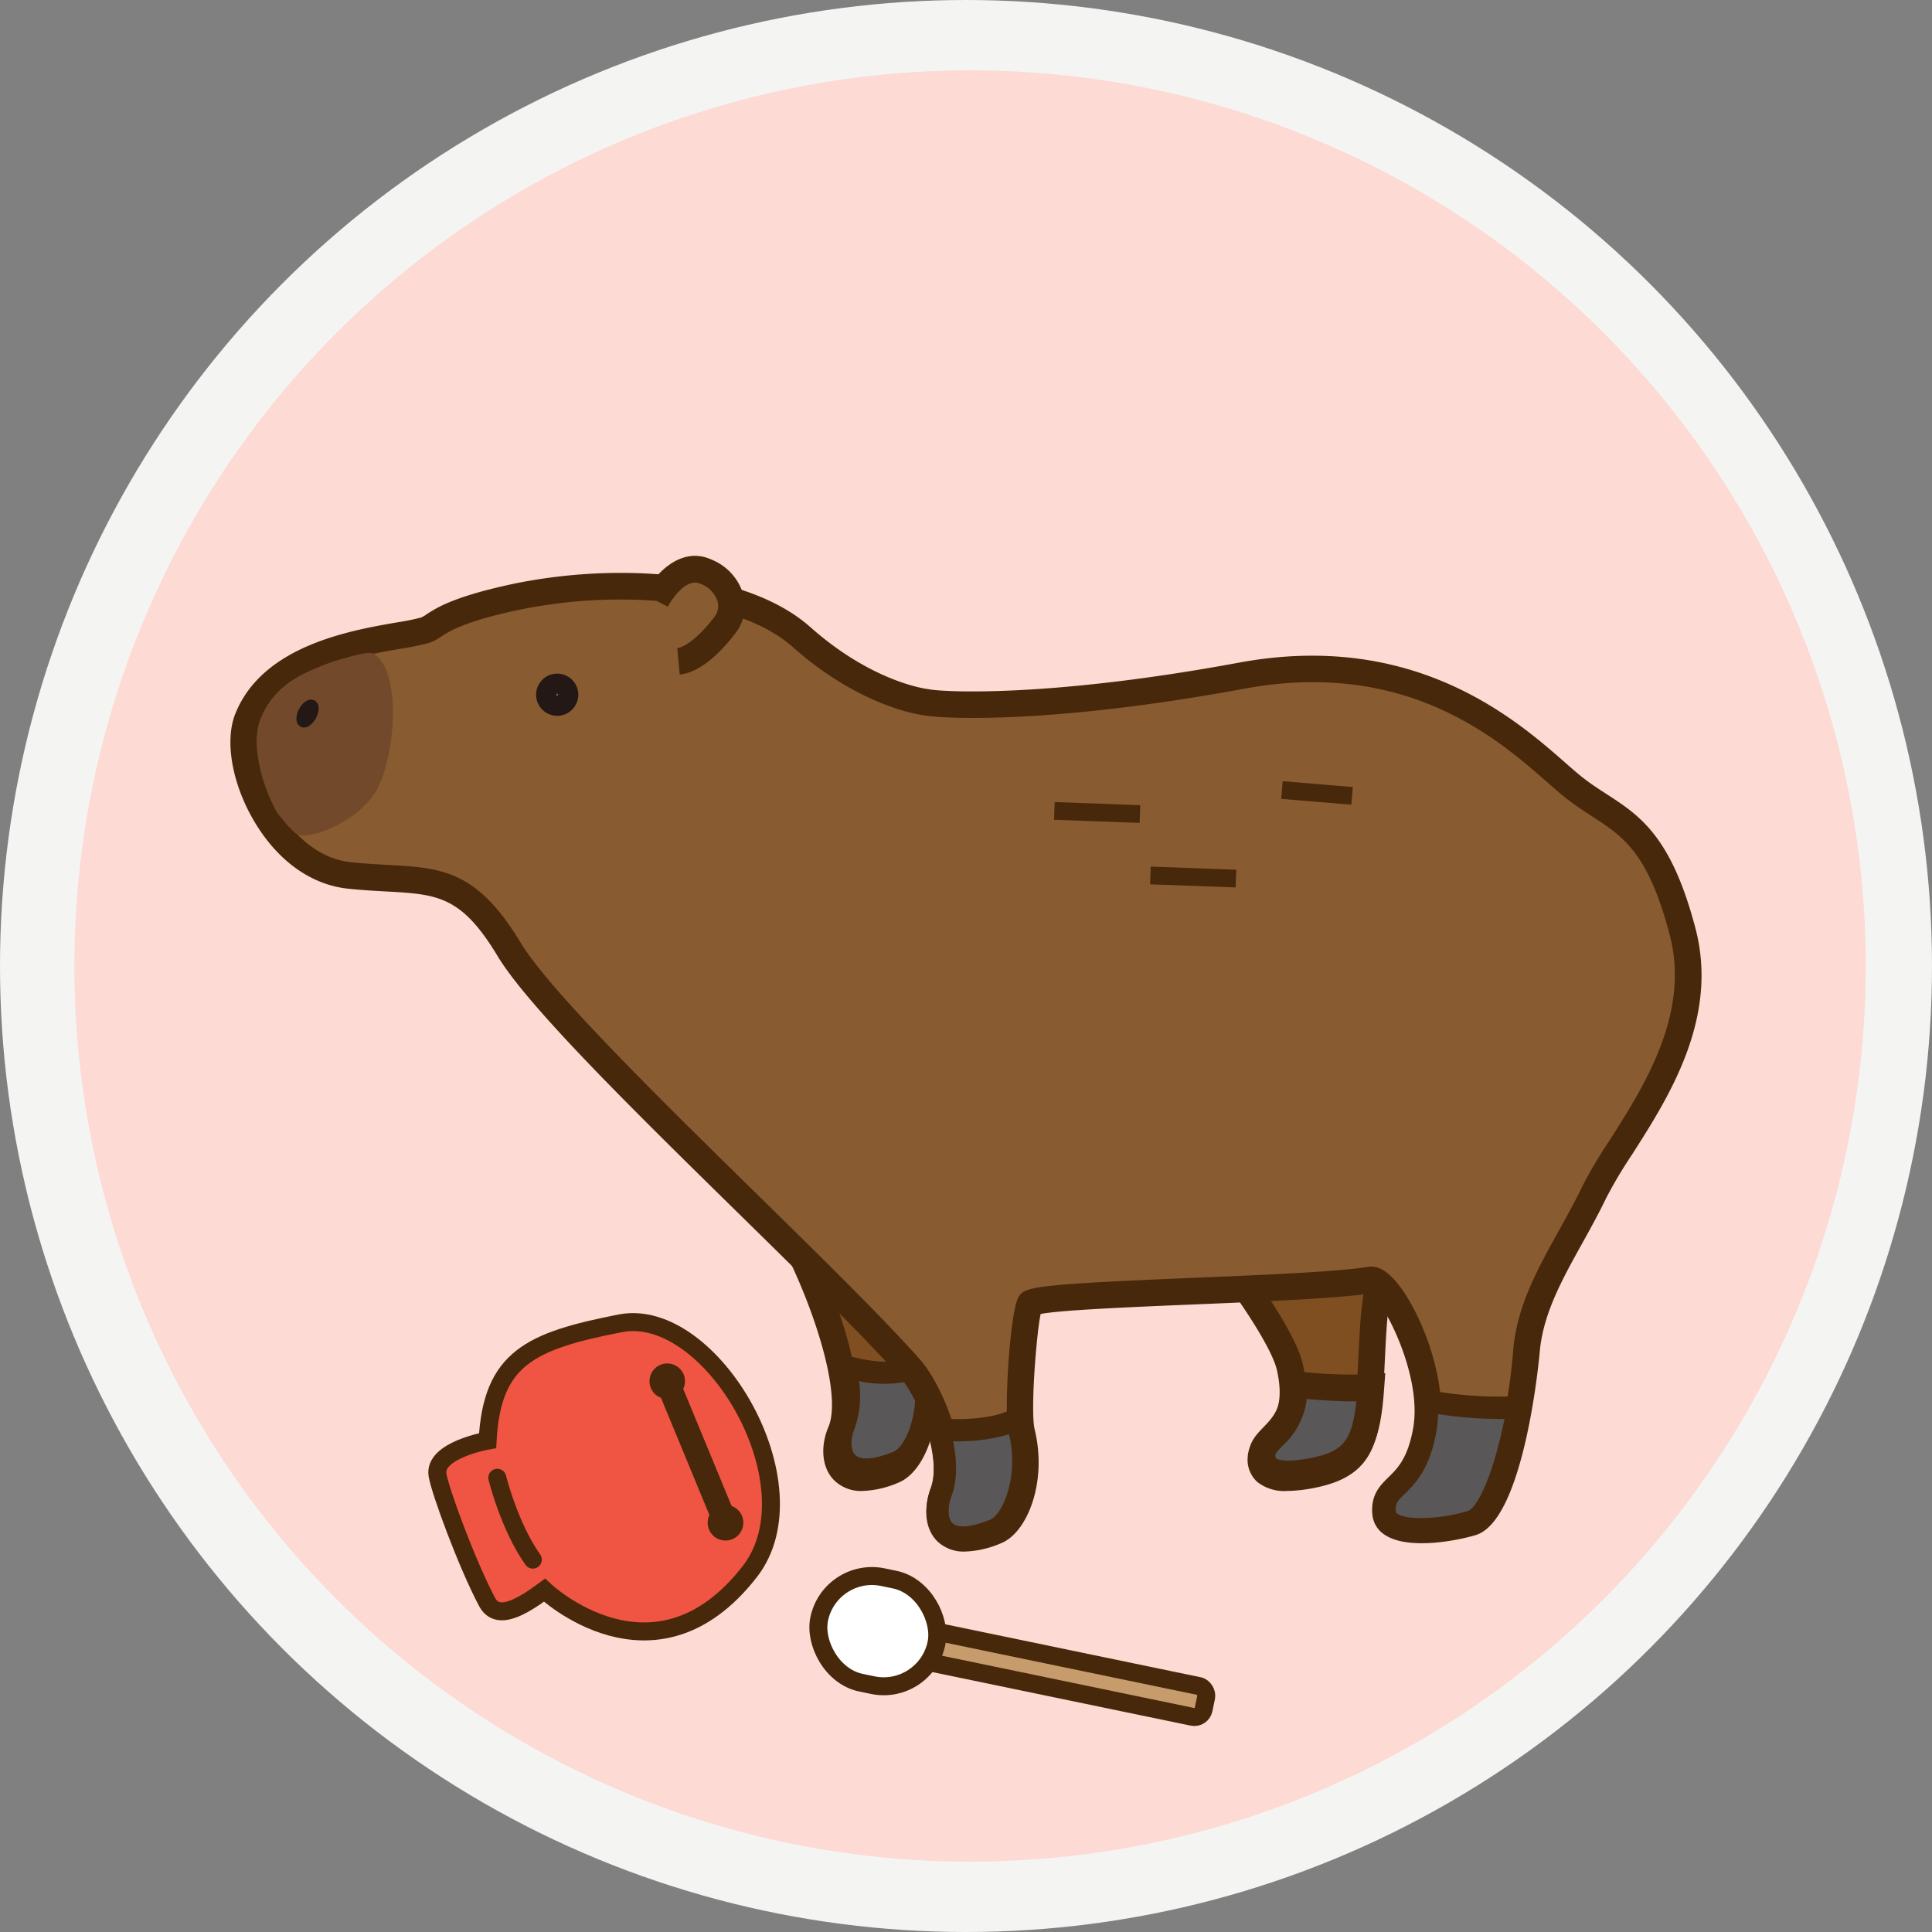 <svg xmlns="http://www.w3.org/2000/svg" width="322.58" height="322.58" viewBox="0 0 322.58 322.58"><rect x="0" y="0" width="322.58" height="322.58" fill="#808080" stroke="none"/><g transform="translate(-1760.194 -737.309)"><g transform="translate(-197.561 70.425)"><circle cx="161.29" cy="161.29" r="161.29" transform="translate(1957.755 666.885)" fill="#f4f5f3"/><circle cx="149.551" cy="149.551" r="149.551" transform="translate(1970.173 678.624)" fill="#fddad3"/></g><g transform="translate(-197.561 70.425)"><path d="M2083.558,863.7c6.922,6.854,18.317,33.581,14.536,42.368-1.58,3.674-.912,10.283,8.881,6.291,3.253-1.326,6.106-8.868,4.256-16.405-.9-3.681.37-19.55,1.356-21.462" fill="#804f21"/><path d="M2101.741,915.825a6.361,6.361,0,0,1-4.747-1.822c-2.272-2.317-2.109-6.1-.939-8.815,3.285-7.635-7.363-33.283-14.059-39.913l3.124-3.155c7.169,7.1,19.325,34.8,15.014,44.823-.646,1.5-.633,3.275.03,3.95.624.637,2.523.814,5.973-.593,1.97-.8,4.564-7.191,2.938-13.82-.934-3.8.174-20.363,1.539-23.009l3.946,2.036c-.718,1.788-1.959,16.711-1.174,19.915,2.136,8.7-1.181,17.2-5.573,18.99A16.463,16.463,0,0,1,2101.741,915.825Z" fill="#47280a"/><path d="M2163.517,878.746s8.449,11.162,9.621,16.466c2.414,10.928-4.719,11.745-4.842,15.076-.089,2.4,1.476,4.206,8.464,2.85s8.836-4.3,9.576-12.437c.938-10.321,0-21.555,5.273-27.568" fill="#804f21"/><path d="M2172.661,915.821a7.3,7.3,0,0,1-4.917-1.448,4.98,4.98,0,0,1-1.667-4.168c.072-1.942,1.322-3.234,2.424-4.374,1.8-1.858,3.834-3.963,2.469-10.139-.876-3.963-6.955-12.609-9.223-15.606l3.54-2.68c.895,1.182,8.778,11.712,10.019,17.327,1.879,8.507-1.559,12.061-3.613,14.185-.465.481-1.169,1.209-1.178,1.451-.006.156-.006.526.116.631.1.088,1.145.844,5.7-.042,5.724-1.111,7.107-2.968,7.789-10.458.21-2.319.327-4.735.44-7.072.41-8.506.8-16.541,5.374-21.758l3.339,2.927c-3.554,4.053-3.906,11.335-4.278,19.045-.115,2.383-.234,4.848-.454,7.26-.749,8.243-2.712,12.736-11.363,14.415A24.026,24.026,0,0,1,2172.661,915.821Z" fill="#47280a"/><path d="M2098.729,904.714c-1.58,3.673-.912,10.282,8.881,6.29,2.94-1.2,5.541-7.476,4.65-14.236-.38-.657-.76-1.249-1.13-1.765-4.941,2.425-12.159.028-12.159.028l0,0C2099.665,899.015,2099.7,902.458,2098.729,904.714Z" fill="#595757"/><path d="M2102.382,914.1a6.008,6.008,0,0,1-4.489-1.711c-2.152-2.194-1.984-5.8-.863-8.409h0c.527-1.227.976-3.719.115-8.63l-.165-.947,1.487-1.488,1.087.357c.062.021,6.573,2.122,10.761.068l1.406-.69.913,1.273c.408.569.821,1.213,1.227,1.914l.185.32.049.366c.937,7.116-1.712,14.531-5.786,16.192A16.127,16.127,0,0,1,2102.382,914.1Zm-1.2-16.622a16.406,16.406,0,0,1-.749,7.964h0c-.624,1.452-.756,3.477.106,4.356.929.949,3.253.763,6.377-.51,1.9-.775,4.235-5.884,3.559-11.916-.02-.033-.041-.066-.06-.1A19.635,19.635,0,0,1,2101.178,897.481Z" fill="#47280a"/><path d="M2112.431,784.14s-9.723-1.029-20.824-10.875-33.9-9.806-48.66-6.517c-11.9,2.652-12.273,4.746-14.246,5.366-4.857,1.526-24.572,2.1-29.6,14.8-2.914,7.355,4.317,24.854,17.083,26.149s18.44-1.171,26.581,12.335,51.188,52.236,66.93,69.936c3.13,3.52,7.94,14.494,5.535,20.846-1.416,3.74-.912,10.282,8.881,6.29,3.253-1.326,6.106-8.868,4.255-16.405-.9-3.681.371-19.55,1.357-21.462s45.576-2.158,56.8-4.008c3.192-.527,11.224,14.863,9.374,25.162s-7.264,8.773-6.784,13.815c.37,3.885,9.713,2.96,14.431,1.48s8.326-18.749,9.066-28.369,6.907-17.515,11.348-26.766,19.55-25.163,14.74-43.479-11.1-18.5-18.132-24.053-23.5-24.607-55.5-18.687S2115.041,784.684,2112.431,784.14Z" fill="#895b31"/><path d="M2118.878,925.942a6.309,6.309,0,0,1-4.6-1.7c-2.415-2.354-2.118-6.236-1.131-8.845,1.968-5.2-2.2-15.3-5.118-18.583-6.084-6.841-16.271-16.84-27.057-27.427-17.208-16.89-35-34.355-40.116-42.839-6.1-10.13-10.046-10.347-18.682-10.823-1.842-.1-3.929-.216-6.221-.449-6.123-.621-11.65-4.507-15.562-10.943-3.833-6.3-5.184-13.632-3.362-18.233,4.515-11.393,19.144-13.931,27-15.295a39.735,39.735,0,0,0,4-.807,4.233,4.233,0,0,0,.93-.529c1.632-1.065,4.362-2.849,13.5-4.885,16.435-3.663,39.287-3.025,50.616,7.023,10.448,9.267,19.493,10.318,19.584,10.328l.219.034c2.147.449,19.773,1.468,51.771-4.45,29.26-5.408,46.273,9.529,54.45,16.709,1.1.962,2.044,1.793,2.836,2.419,1.35,1.066,2.713,1.949,4.03,2.8,5.567,3.607,10.824,7.012,14.873,22.429,3.951,15.044-4.477,28.225-10.631,37.849a75.749,75.749,0,0,0-4.255,7.154c-1.27,2.647-2.676,5.18-4.035,7.629-3.4,6.12-6.605,11.9-7.1,18.347-.022.276-2.492,27.769-10.615,30.317-2.678.84-11.22,2.639-15.218-.014a4.475,4.475,0,0,1-2.088-3.374c-.315-3.3,1.283-4.872,2.693-6.255,1.508-1.48,3.216-3.156,4.115-8.162,1.556-8.661-4.794-21.075-7.16-22.527-5.492.846-17.588,1.349-29.3,1.836-10.068.419-22.411.932-25.738,1.6-.722,3.4-1.721,16.313-1,19.267,2.136,8.7-1.181,17.2-5.573,18.991A16.5,16.5,0,0,1,2118.878,925.942ZM2061.37,766.984a83.971,83.971,0,0,0-17.94,1.931c-8.349,1.861-10.658,3.368-12.037,4.269a7.854,7.854,0,0,1-2.027,1.048,40.158,40.158,0,0,1-4.57.945c-7.494,1.3-20.037,3.476-23.634,12.556-1.274,3.213.028,9.357,3.027,14.291,1.837,3.022,5.867,8.187,12.216,8.832,2.19.222,4.136.329,6.017.433,8.986.495,14.923.822,22.241,12.963,4.824,8,23.2,26.045,39.423,41.964,10.841,10.64,21.081,20.69,27.265,27.643,3.5,3.936,8.773,15.658,5.953,23.108-.623,1.645-.589,3.443.078,4.094.614.6,2.482.743,5.888-.646,1.97-.8,4.564-7.191,2.938-13.82-.934-3.8.174-20.362,1.539-23.008.945-1.831,1.987-2.211,29.323-3.349,11.816-.491,24.034-1,29.089-1.833,1.318-.215,2.678.38,4.051,1.772,4.221,4.282,9.514,16.826,7.87,25.974-1.149,6.4-3.693,8.894-5.376,10.546-1.235,1.213-1.493,1.51-1.383,2.665.678.977,6.538,1.146,11.556-.428,2.454-.769,6.54-13.721,7.517-26.421.57-7.412,4.007-13.6,7.645-20.16,1.329-2.393,2.7-4.868,3.916-7.4a77.969,77.969,0,0,1,4.516-7.625c5.712-8.933,13.534-21.167,10.077-34.33-3.612-13.752-7.751-16.434-12.992-19.829-1.4-.909-2.854-1.849-4.368-3.044-.883-.7-1.87-1.564-3.013-2.568-8.24-7.233-23.575-20.7-50.713-15.678-32.149,5.946-50.283,5.026-53.377,4.452-1.2-.153-10.954-1.655-21.952-11.409C2083.834,769.339,2072.726,766.984,2061.37,766.984Z" fill="#47280a"/><path d="M2020.525,799.008c3.154-5.378,4.521-19.871-.382-22.97-.818-.518-4.467.629-6.675,1.259-5.461,2-10,4.02-12.246,9.679-1.456,3.676-.15,10.291,2.757,15.51a25.206,25.206,0,0,0,3.051,3.486C2008.8,807.546,2017.476,804.207,2020.525,799.008Z" fill="#72492a"/><path d="M2050.788,786.4a3.521,3.521,0,1,1,2.116-.706h0A3.507,3.507,0,0,1,2050.788,786.4Zm-.109-3.664a.182.182,0,0,0-.066.114.178.178,0,0,0,.032.127.181.181,0,0,0,.114.066.167.167,0,0,0,.127-.032Zm.1-.035a.172.172,0,0,0-.1.034l.207.275a.172.172,0,0,0-.1-.309Z" fill="#231815"/><ellipse cx="1.739" cy="0.858" rx="1.739" ry="0.858" transform="translate(2007.538 787.167) rotate(-62.353)" fill="#221714"/><path d="M2008.511,788.356a1.185,1.185,0,0,1-.556-.136h0a1.455,1.455,0,0,1-.7-1.406,3.605,3.605,0,0,1,.432-1.531c.667-1.272,1.744-1.886,2.566-1.455a1.456,1.456,0,0,1,.7,1.407,3.864,3.864,0,0,1-1.444,2.758A1.713,1.713,0,0,1,2008.511,788.356Zm.949-3.01a2.339,2.339,0,0,0-.46.624,2.3,2.3,0,0,0-.25.733,2.32,2.32,0,0,0,.459-.624A2.294,2.294,0,0,0,2009.46,785.346Z" fill="#231815"/><path d="M2067.277,767.165s3.577-7.028,8.387-4.808,4.9,6.522,3.238,8.742-4.949,5.921-7.863,6.2" fill="#895b31"/><path d="M2071.249,779.508l-.42-4.42c1.486-.142,4.017-2.28,6.3-5.32a2.987,2.987,0,0,0,.436-2.482,4.667,4.667,0,0,0-2.828-2.913c-2.775-1.275-5.455,3.753-5.482,3.8l-3.954-2.02c1.572-3.089,5.961-8.28,11.3-5.815a9.037,9.037,0,0,1,5.273,5.856,7.436,7.436,0,0,1-1.189,6.234C2078.815,774.916,2075.112,779.14,2071.249,779.508Z" fill="#47280a"/><path d="M2195.97,900.809a20.02,20.02,0,0,1-.216,4.826c-1.851,10.3-7.265,8.773-6.784,13.814.37,3.886,9.713,2.961,14.431,1.481,3.408-1.07,6.236-10.376,7.823-19.087A66.3,66.3,0,0,1,2195.97,900.809Z" fill="#595757"/><path d="M2195.082,924.066a11.261,11.261,0,0,1-6.029-1.34,4.119,4.119,0,0,1-1.925-3.1c-.3-3.128,1.233-4.631,2.585-5.957,1.47-1.443,3.3-3.238,4.22-8.361a18.181,18.181,0,0,0,.19-4.376l-.153-2.345,2.315.4A65,65,0,0,0,2211.079,900l2.4-.187-.43,2.363c-1.557,8.549-4.4,19.049-9.089,20.521A32.03,32.03,0,0,1,2195.082,924.066Zm2.784-21.079a19.758,19.758,0,0,1-.291,2.974c-1.129,6.284-3.621,8.73-5.271,10.348-1.214,1.192-1.623,1.593-1.493,2.965.007.075.018.189.289.369,1.848,1.226,7.832.751,11.747-.479,1.331-.418,3.97-4.873,6.115-15.363A68.24,68.24,0,0,1,2197.866,902.987Z" fill="#47280a"/><path d="M2173.8,898.029c.357,7.708-5.211,8.694-5.32,11.635-.089,2.4,1.476,4.206,8.465,2.849s8.835-4.295,9.575-12.436c.046-.508.085-1.019.123-1.53A83.227,83.227,0,0,1,2173.8,898.029Z" fill="#595757"/><path d="M2172.849,915.2a7.3,7.3,0,0,1-4.918-1.447,4.979,4.979,0,0,1-1.666-4.168c.072-1.942,1.32-3.234,2.421-4.374,1.514-1.568,3.079-3.189,2.9-7.076l-.119-2.577,2.566.266a81.065,81.065,0,0,0,12.457.513l2.559-.181-.188,2.558c-.039.524-.078,1.048-.126,1.569-.749,8.242-2.712,12.734-11.363,14.414A24.106,24.106,0,0,1,2172.849,915.2Zm3.094-14.732a12.576,12.576,0,0,1-4.063,7.828c-.465.482-1.169,1.209-1.178,1.454-.006.154-.006.524.116.629.1.09,1.149.844,5.706-.042,5.466-1.061,6.974-2.8,7.692-9.479C2181.534,900.887,2178.55,900.691,2175.943,900.464Z" fill="#47280a"/><path d="M2114.5,905.559v0c1.073,3.69,1.488,7.572.386,10.484-1.416,3.74-.913,10.282,8.881,6.291,3.253-1.326,6.1-8.869,4.255-16.4a13.22,13.22,0,0,1-.263-2.307h0C2123.4,906.4,2114.5,905.559,2114.5,905.559Z" fill="#595757"/><path d="M2118.543,925.436a5.962,5.962,0,0,1-4.344-1.6c-2.286-2.23-1.991-5.945-1.042-8.449.829-2.191.675-5.5-.433-9.313l-.2-.7.89-1.781,1.264.117c2.3.217,8.96.341,12.089-1.654l2.689-1.713.154,3.184a11.128,11.128,0,0,0,.212,1.955c2.058,8.384-1.188,16.862-5.354,18.56A16.13,16.13,0,0,1,2118.543,925.436Zm-1.651-17.911c.589,2.891.816,6.293-.275,9.175-.58,1.532-.719,3.626.165,4.489.918.895,3.208.687,6.287-.567,2.125-.866,4.857-7.326,3.157-14.251l0-.012A29.728,29.728,0,0,1,2116.892,907.525Z" fill="#47280a"/><line x2="14.288" y2="0.523" transform="translate(2133.796 802.28)" fill="#804f21"/><rect width="2.961" height="14.298" transform="translate(2133.742 803.759) rotate(-87.903)" fill="#47280a"/><line x2="14.288" y2="0.523" transform="translate(2149.833 813.056)" fill="#804f21"/><rect width="2.961" height="14.298" transform="translate(2149.779 814.535) rotate(-87.903)" fill="#47280a"/><line x2="11.707" y2="0.974" transform="translate(2171.798 798.794)" fill="#804f21"/><rect width="2.96" height="11.748" transform="matrix(0.083, -0.997, 0.997, 0.083, 2171.675, 800.269)" fill="#47280a"/></g><g transform="translate(-197.561 70.425)"><path d="M2039.169,907.418s-9.044,1.59-8.365,5.733c.448,2.732,4.9,14.828,8.272,21.2,1.695,3.2,5.616.986,9.59-1.955,0,0,18.347,17.386,34.28-3.109,11.18-14.38-6.45-44.44-21.645-41.449C2046.365,890.773,2039.9,893.613,2039.169,907.418Z" fill="#ef5542" stroke="#47280a" stroke-miterlimit="10" stroke-width="3"/><line x2="8.916" y2="21.573" transform="translate(2069.568 898.55)" fill="#ef5542" stroke="#47280a" stroke-miterlimit="10" stroke-width="4"/><circle cx="2.965" cy="2.965" r="2.965" transform="translate(2066.198 894.536)" fill="#47280a"/><circle cx="2.979" cy="2.979" r="2.979" transform="translate(2075.91 918.147)" fill="#47280a"/><path d="M2040.787,913.621s2.005,8.153,5.935,13.668" fill="#fff" stroke="#47280a" stroke-linecap="round" stroke-miterlimit="10" stroke-width="3"/></g><g transform="translate(-197.561 70.425)"><rect width="47.021" height="5.25" rx="1.573" transform="matrix(-0.979, -0.203, 0.203, -0.979, 2158.395, 953.857)" fill="#c69c6d" stroke="#47280a" stroke-miterlimit="10" stroke-width="3"/><rect width="20" height="18" rx="9" transform="matrix(-0.979, -0.203, 0.203, -0.979, 2112.285, 950.074)" fill="#fff" stroke="#47280a" stroke-miterlimit="10" stroke-width="3"/></g></g></svg>